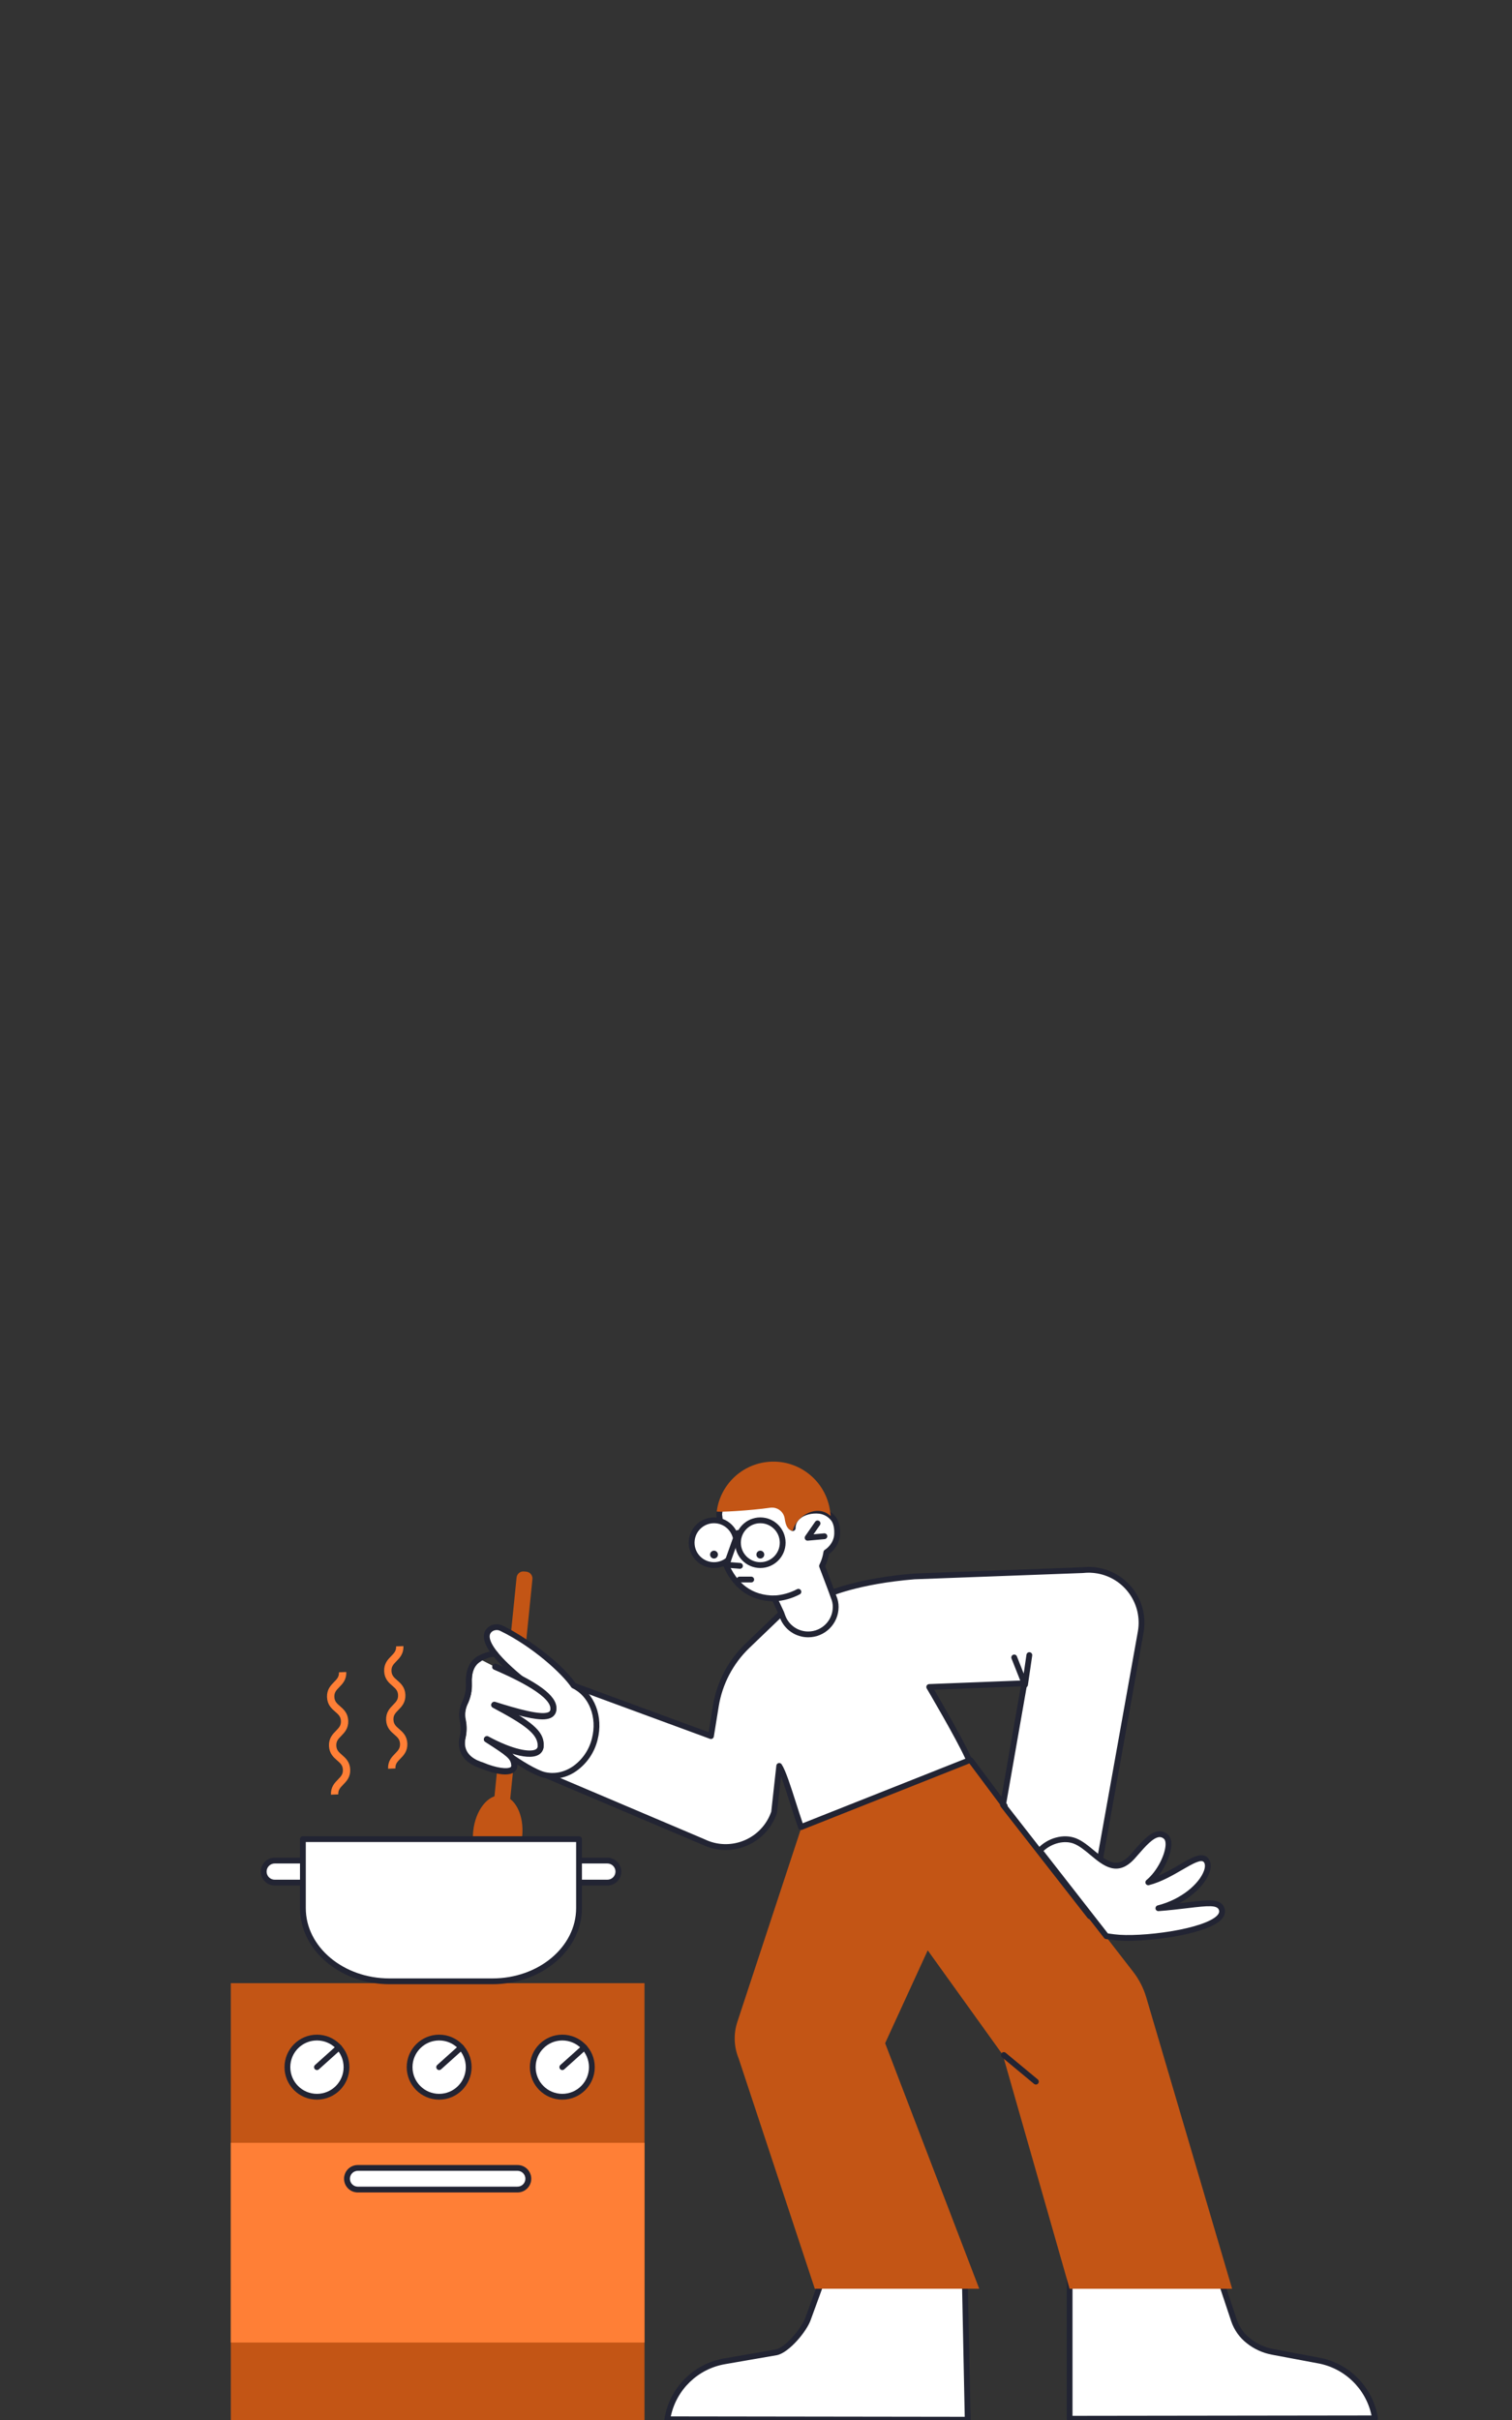 <?xml version="1.0" encoding="utf-8"?>
<!-- Generator: Adobe Illustrator 26.1.0, SVG Export Plug-In . SVG Version: 6.00 Build 0)  -->
<svg version="1.1" id="Layer_1" xmlns="http://www.w3.org/2000/svg" xmlns:xlink="http://www.w3.org/1999/xlink" x="0px" y="0px"
	 viewBox="0 0 2000 3200" style="enable-background:new 0 0 2000 3200;" xml:space="preserve">
<rect x="0" y="0" width="2000" height="3200" fill="#333333" stroke="none"/>
<style type="text/css">
	.st0{fill:#70D9D9;}
	.st1{fill:#FFFFFF;}
	.st2{fill:#FF7F36;}
	.st3{fill:#007575;}
	.st4{fill:#222433;}
	.st5{fill:#FF7F36;stroke:#FF7F36;stroke-miterlimit:10;}
	.st6{fill:#15C2C1;}
	.st7{fill:#FDA979;}
	.st8{fill:#C35515;}
	.st9{fill:none;stroke:#5A38FD;stroke-width:111.905;stroke-miterlimit:10;}
	.st10{fill:none;stroke:#FF7F36;stroke-width:111.905;stroke-miterlimit:10;}
	.st11{fill:none;stroke:#FFFFFF;stroke-width:9.235;stroke-miterlimit:10;stroke-dasharray:23.088,36.94;}
	.st12{fill:none;stroke:#313341;stroke-width:3.831;stroke-miterlimit:10;}
	.st13{fill:none;}
	.st14{opacity:0.75;fill:#70D9D9;}
	.st15{fill:#5A38FD;}
	.st16{fill:none;stroke:#222433;stroke-width:8.504;stroke-miterlimit:10;stroke-dasharray:14.173,14.173;}
	.st17{fill:#7057FD;}
	.st18{fill:none;stroke:#222433;stroke-width:5.407;stroke-miterlimit:10;}
	.st19{fill:#222433;stroke:#222433;stroke-width:5.43;stroke-miterlimit:10;}
	.st20{fill:#2B292D;}
	.st21{fill:none;stroke:#C35515;stroke-width:9.91;stroke-miterlimit:10;}
	.st22{fill:none;stroke:#C35515;stroke-width:5.669;stroke-miterlimit:10;}
	.st23{fill:#C35515;stroke:#000000;stroke-miterlimit:10;}
	.st24{fill:#C35515;stroke:#000000;stroke-width:0.604;stroke-miterlimit:10;}
	.st25{fill:#15C2C1;stroke:#222433;stroke-width:6.164;stroke-miterlimit:10;}
	.st26{fill:#FFFFFF;stroke:#000000;stroke-width:6.164;stroke-miterlimit:10;}
	.st27{fill:none;stroke:#007575;stroke-width:6.164;stroke-miterlimit:10;}
	.st28{fill:none;stroke:#FFFFFF;stroke-width:14.173;stroke-miterlimit:10;stroke-dasharray:23.088,36.94;}
	.st29{fill-rule:evenodd;clip-rule:evenodd;fill:#FDA979;}
	.st30{fill-rule:evenodd;clip-rule:evenodd;fill:#FFFFFF;}
	.st31{fill-rule:evenodd;clip-rule:evenodd;fill:#007575;}
	.st32{fill:#606060;}
	.st33{clip-path:url(#SVGID_00000080169107236755404100000010143210915574404526_);}
	.st34{fill:#222433;stroke:#222433;stroke-width:1.047;stroke-miterlimit:10;}
	.st35{fill:#222433;stroke:#222433;stroke-width:2.269;stroke-miterlimit:10;}
	.st36{fill:#82B1FF;}
	.st37{fill:#15C2C1;stroke:#70D9D9;stroke-width:15.652;stroke-miterlimit:10;}
	.st38{stroke:#222433;stroke-width:0.833;stroke-miterlimit:10;}
	.st39{clip-path:url(#SVGID_00000183931961041277315540000013767536683035372435_);}
	.st40{clip-path:url(#SVGID_00000183931961041277315540000013767536683035372435_);fill:#FF7F36;}
	.st41{clip-path:url(#SVGID_00000183931961041277315540000013767536683035372435_);fill:#C35515;}
	.st42{fill:#222433;stroke:#222433;stroke-width:0.791;stroke-miterlimit:10;}
	.st43{fill-rule:evenodd;clip-rule:evenodd;fill:#FF7F36;}
	.st44{fill-rule:evenodd;clip-rule:evenodd;fill:#15C2C1;}
	.st45{fill:none;stroke:#FF7F36;stroke-width:11.339;stroke-miterlimit:10;}
	.st46{fill:none;stroke:#FF7F36;stroke-width:9.693;stroke-miterlimit:10;}
	.st47{opacity:0.44;fill:#FDA979;}
	.st48{fill:none;stroke:#70D9D9;stroke-width:8.504;stroke-miterlimit:10;stroke-dasharray:11.509,11.51;}
	.st49{opacity:0.75;fill:#007575;}
	.st50{clip-path:url(#SVGID_00000079468058031267911440000001819098274196521369_);}
	.st51{fill:none;stroke:#FF7F36;stroke-miterlimit:10;}
	.st52{clip-path:url(#SVGID_00000097458572147071835850000018044461403007151785_);}
	.st53{stroke:#70D9D9;stroke-width:8.504;stroke-miterlimit:10;}
	.st54{fill:#FDA979;stroke:#222433;stroke-width:17.008;stroke-miterlimit:10;}
	.st55{clip-path:url(#SVGID_00000107583220237216821390000000322197086966428069_);}
	.st56{fill:none;stroke:#222433;stroke-width:16.122;stroke-linecap:round;stroke-miterlimit:10;}
	.st57{clip-path:url(#SVGID_00000057126835411872952740000001058396021294350481_);fill:#15C2C1;}
	.st58{clip-path:url(#SVGID_00000057126835411872952740000001058396021294350481_);fill:#C35515;}
	
		.st59{clip-path:url(#SVGID_00000057126835411872952740000001058396021294350481_);fill:#15C2C1;stroke:#000000;stroke-width:8.275;stroke-miterlimit:10;}
	.st60{clip-path:url(#SVGID_00000057126835411872952740000001058396021294350481_);fill:#FF7F36;}
	
		.st61{clip-path:url(#SVGID_00000057126835411872952740000001058396021294350481_);fill:#15C2C1;stroke:#000000;stroke-width:8.504;stroke-miterlimit:10;}
	
		.st62{clip-path:url(#SVGID_00000057126835411872952740000001058396021294350481_);fill:none;stroke:#000000;stroke-width:8.504;stroke-miterlimit:10;}
	
		.st63{clip-path:url(#SVGID_00000057126835411872952740000001058396021294350481_);fill:#FFFFFF;stroke:#000000;stroke-width:8.504;stroke-miterlimit:10;}
	.st64{clip-path:url(#SVGID_00000057126835411872952740000001058396021294350481_);}
	.st65{fill:none;stroke:#000000;stroke-width:8.281;stroke-linecap:round;stroke-miterlimit:10;}
	
		.st66{clip-path:url(#SVGID_00000057126835411872952740000001058396021294350481_);fill:#FFFFFF;stroke:#000000;stroke-width:8.745;stroke-miterlimit:10;}
	.st67{clip-path:url(#SVGID_00000057126835411872952740000001058396021294350481_);fill:none;}
	.st68{clip-path:url(#SVGID_00000062900702492323595150000011253358890181844627_);fill:#FF7F36;}
	.st69{clip-path:url(#SVGID_00000062900702492323595150000011253358890181844627_);}
	
		.st70{clip-path:url(#SVGID_00000062900702492323595150000011253358890181844627_);fill:none;stroke:#5A38FD;stroke-width:111.905;stroke-miterlimit:10;}
	.st71{clip-path:url(#SVGID_00000097489739503212974850000010421127748475546768_);}
	
		.st72{opacity:0.57;clip-path:url(#SVGID_00000097489739503212974850000010421127748475546768_);fill:none;stroke:#FFFFFF;stroke-width:32.706;stroke-linecap:round;stroke-miterlimit:10;}
	.st73{fill:#222433;stroke:#000000;stroke-width:7.087;stroke-miterlimit:10;}
	
		.st74{clip-path:url(#SVGID_00000097489739503212974850000010421127748475546768_);fill:#222433;stroke:#222433;stroke-width:163.17;stroke-miterlimit:10;}
	.st75{fill:none;stroke:#000000;stroke-width:7.087;stroke-miterlimit:10;}
	
		.st76{clip-path:url(#SVGID_00000097489739503212974850000010421127748475546768_);fill:#70D9D9;stroke:#000000;stroke-width:2.835;stroke-linecap:round;stroke-miterlimit:10;}
	.st77{clip-path:url(#SVGID_00000055694188409273872590000018411882615636663711_);fill:#FFFFFF;}
	.st78{clip-path:url(#SVGID_00000055694188409273872590000018411882615636663711_);fill:#222433;}
	.st79{clip-path:url(#SVGID_00000055694188409273872590000018411882615636663711_);fill:#15C2C1;}
	.st80{clip-path:url(#SVGID_00000055694188409273872590000018411882615636663711_);fill:#FDA979;}
	.st81{clip-path:url(#SVGID_00000055694188409273872590000018411882615636663711_);}
	.st82{clip-path:url(#SVGID_00000055694188409273872590000018411882615636663711_);fill:#FF7F36;}
	.st83{clip-path:url(#SVGID_00000055694188409273872590000018411882615636663711_);fill:#C35515;}
	.st84{clip-path:url(#SVGID_00000028299504645515171740000015281293695652211624_);}
</style>
<g transform="translate(622.0 579.0) rotate(0.0 214.0 227.5) scale(0.998 0.999)">
	<path class="st8" d="M-317.34,2045.42h548.31v582.41h-548.31V2045.42z"/>
	<path class="st2" d="M-317.34,2256.7h548.31v264.37h-548.31V2256.7z"/>
	<ellipse class="st1" cx="-203.15" cy="2156.59" rx="39.08" ry="39.11"/>
	<path class="st4" d="M-203.15,2199.59c-23.75,0-43-19.25-43-43c0-23.75,19.25-43,43-43c23.75,0,43,19.25,43,43c0,0,0,0,0,0
		C-160.17,2180.32-179.41,2199.56-203.15,2199.59z M-203.15,2121.25c-19.51,0-35.33,15.82-35.33,35.33
		c0,19.51,15.82,35.33,35.33,35.33s35.33-15.82,35.33-35.33c0,0,0,0,0,0C-167.84,2137.08-183.64,2121.28-203.15,2121.25
		L-203.15,2121.25z"/>
	<path class="st4" d="M-203.15,2160.42c-2.12,0-3.83-1.72-3.83-3.84c0-1.09,0.46-2.12,1.27-2.85l29.16-26.14
		c1.58-1.41,4-1.28,5.42,0.29c1.41,1.58,1.28,4-0.29,5.42l0,0l-29.16,26.15C-201.29,2160.08-202.2,2160.42-203.15,2160.42z"/>
	<ellipse class="st1" cx="-41.19" cy="2156.59" rx="39.08" ry="39.11"/>
	<path class="st4" d="M-41.19,2199.59c-23.75,0-43-19.25-43-43s19.25-43,43-43s43,19.25,43,43l0,0
		C1.78,2180.32-17.45,2199.56-41.19,2199.59L-41.19,2199.59z M-41.19,2121.25c-19.51,0-35.33,15.82-35.33,35.33
		s15.82,35.33,35.33,35.33s35.33-15.82,35.33-35.33c0,0,0,0,0,0C-5.88,2137.08-21.69,2121.28-41.19,2121.25L-41.19,2121.25z"/>
	<path class="st4" d="M-41.19,2160.42c-2.12,0-3.83-1.72-3.83-3.84c0-1.09,0.46-2.12,1.27-2.85l29.15-26.14
		c1.56-1.43,3.98-1.33,5.42,0.23c1.43,1.56,1.33,3.98-0.23,5.42c-0.02,0.02-0.05,0.04-0.07,0.07l-29.16,26.15
		C-39.33,2160.08-40.25,2160.42-41.19,2160.42z"/>
	<ellipse class="st1" cx="122.05" cy="2156.59" rx="39.08" ry="39.11"/>
	<path class="st4" d="M122.04,2199.59c-23.75,0-43-19.25-43-43c0-23.75,19.25-43,43-43c23.75,0,43,19.25,43,43
		C165.02,2180.32,145.78,2199.56,122.04,2199.59z M122.04,2121.25c-19.51,0-35.33,15.82-35.33,35.33
		c0,19.51,15.82,35.33,35.33,35.33c19.51,0,35.33-15.82,35.33-35.33c0,0,0,0,0,0C157.35,2137.08,141.55,2121.28,122.04,2121.25
		L122.04,2121.25z"/>
	<path class="st4" d="M122.05,2160.42c-2.12,0-3.83-1.72-3.83-3.84c0-1.09,0.46-2.12,1.27-2.85l29.15-26.14
		c1.58-1.41,4-1.28,5.42,0.29s1.28,4-0.29,5.42l0,0l-29.16,26.15C123.9,2160.08,122.99,2160.42,122.05,2160.42L122.05,2160.42z"/>
	<path class="st1" d="M-148.64,2289.98H62.28c7.9,0,14.31,6.41,14.31,14.31l0,0c0,7.9-6.41,14.31-14.31,14.31h-210.92
		c-7.9,0-14.31-6.41-14.31-14.31l0,0C-162.95,2296.38-156.54,2289.98-148.64,2289.98z"/>
	<path class="st4" d="M62.28,2322.43h-210.92c-10.02,0.25-18.35-7.67-18.6-17.69c-0.25-10.02,7.67-18.35,17.69-18.6
		c0.3-0.01,0.61-0.01,0.91,0H62.28c10.02-0.25,18.35,7.67,18.6,17.69c0.25,10.02-7.67,18.35-17.69,18.6
		C62.89,2322.44,62.59,2322.44,62.28,2322.43z M-148.64,2293.81c-5.79-0.19-10.63,4.34-10.82,10.13
		c-0.19,5.79,4.34,10.63,10.13,10.82c0.23,0.01,0.46,0.01,0.69,0H62.28c5.79,0.19,10.63-4.34,10.82-10.13
		c0.19-5.79-4.34-10.63-10.13-10.82c-0.23-0.01-0.46-0.01-0.69,0H-148.64z"/>
</g>
<g transform="translate(858.0 46.0) rotate(0.0 475.5 497.0) translate(0.0 0.0) scale(1 1.001)">
	<path class="st8" d="M-164.78,2029.92l2.94,0.3c4.98,0.5,8.61,4.95,8.11,9.93l-32.94,325.63c-0.5,4.98-4.95,8.61-9.93,8.11
		l-2.94-0.3c-4.98-0.5-8.61-4.95-8.11-9.93l32.94-325.63C-174.21,2033.05-169.76,2029.42-164.78,2029.92z"/>
	<path class="st1" d="M24.7,3149.93c0,0,0.13-0.93,0.43-2.57c7.05-37.93,36.98-67.46,75.01-73.99l68.79-11.92
		c14.63-3.05,37.27-30.4,41.97-44.51l19.08-52.15h188.24l3.82,185.7L24.7,3149.93z"/>
	<path class="st4" d="M422.02,3154.31l-397.32-0.55c-2.12,0-3.83-1.72-3.83-3.84c0-0.17,0.01-0.35,0.04-0.52
		c0,0,0.13-0.99,0.46-2.74c7.44-39.46,38.57-70.18,78.13-77.08l68.71-11.91c13.13-2.81,34.83-29.27,39.06-41.96l19.11-52.25
		c0.55-1.51,1.99-2.52,3.6-2.52h188.23c2.09,0,3.79,1.67,3.83,3.76l3.82,185.69c0.04,2.12-1.64,3.87-3.75,3.91
		C422.08,3154.3,422.05,3154.3,422.02,3154.31L422.02,3154.31z M29.29,3146.1l388.82,0.54l-3.66-178.02h-181.8l-18.15,49.63
		c-5.04,15.14-28.63,43.58-44.79,46.95c-0.04,0.01-0.09,0.02-0.13,0.02l-68.79,11.92C65.12,3083.37,36.81,3110.67,29.29,3146.1
		L29.29,3146.1z"/>
	<path class="st1" d="M960.79,3148.65c0,0-0.13-0.93-0.43-2.57c-7.05-37.93-36.98-67.46-75.01-73.99l-59.84-11.23
		c-11.71-2.11-22.7-7.09-32.01-14.5c-8.86-6.92-15.52-16.27-19.17-26.9l-19.08-57.24H556.84v186.97L960.79,3148.65z"/>
	<path class="st4" d="M556.84,3153.03c-2.12,0-3.83-1.72-3.83-3.83v-186.97c0-2.12,1.72-3.83,3.83-3.83h198.41
		c1.65,0,3.12,1.06,3.64,2.62l19.08,57.23c3.41,9.92,9.62,18.64,17.9,25.09c8.82,7.02,19.23,11.74,30.32,13.75l59.87,11.23
		c39.53,6.92,70.64,37.62,78.07,77.06c0.32,1.76,0.46,2.75,0.46,2.75c0.29,2.1-1.18,4.03-3.28,4.32c-0.17,0.02-0.34,0.04-0.52,0.04
		L556.84,3153.03L556.84,3153.03z M560.67,2966.07v179.29l395.52-0.53c-7.52-35.43-35.82-62.72-71.5-68.95l-59.9-11.24
		c-12.32-2.23-23.89-7.48-33.69-15.27c-9.44-7.37-16.53-17.33-20.41-28.65l-18.22-54.64L560.67,2966.07z"/>
	<path class="st8" d="M219.8,2977.5h217.49l-124.48-324.38l56.34-122.68l99.29,138.07l88.4,309h214.94l-113.71-385.43
		c-3.64-12.12-9.51-23.47-17.3-33.45l-213.66-275.55c-1.37-1.58-2.57-3.31-3.57-5.15L202,2368.28l-84.58,256.41
		c-5.33,15.91-4.73,33.22,1.69,48.72L219.8,2977.5z"/>
	<path class="st4" d="M96.19,1967.86c-2.06,0-3.75-1.62-3.83-3.67c-0.05-1.11-0.07-2.22-0.07-3.35c-0.03-3.17,0.17-6.34,0.59-9.49
		c0.31-2.1,2.25-3.55,4.35-3.24c2.06,0.3,3.5,2.19,3.25,4.26c-0.38,2.79-0.55,5.61-0.53,8.43c0,1.05,0.02,2.06,0.06,3.06
		c0.09,2.12-1.55,3.9-3.67,3.99C96.3,1967.86,96.25,1967.86,96.19,1967.86L96.19,1967.86z M512.2,2707.7
		c-0.89,0-1.76-0.31-2.44-0.88l-42.35-35.1c-1.65-1.32-1.92-3.74-0.6-5.39c1.32-1.65,3.74-1.92,5.39-0.6
		c0.04,0.03,0.07,0.06,0.1,0.09l42.35,35.1c1.63,1.35,1.86,3.77,0.51,5.4C514.42,2707.19,513.34,2707.7,512.2,2707.7L512.2,2707.7z"
		/>
	<path class="st1" d="M583.55,2485.29l67.37-375.5c6.68-38.05-18.75-74.31-56.8-80.99c-6.58-1.16-13.3-1.36-19.94-0.61l-222.52,8.26
		c-77.16,6.25-115.31,24.06-115.31,24.06l-63.33,27l-42.65,40.91c-22.02,21.13-36.57,48.85-41.44,78.98l-6.49,40.06l-181.61-66.74
		l-59.4,108.6l228.79,96.99c0.88,0.33,1.74,0.71,2.59,1.12c33.72,16.08,74.09,1.78,90.17-31.94c1.14-2.39,2.14-4.84,2.99-7.35
		l6.79-61.24c7.63,11.45,19.46,54.96,28.79,80.74l222.52-88.18c-10.56-25.31-52.9-96.85-52.9-96.85l125.8-4.89l-28.21,160.71
		L583.55,2485.29z"/>
	<path class="st4" d="M583.55,2489.13c-1.18,0-2.29-0.54-3.02-1.47l-114.82-146.88c-0.67-0.86-0.94-1.95-0.76-3.02l27.39-156.03
		l-114.64,4.46c10.2,17.39,40.95,70.37,49.88,91.8c0.81,1.96-0.11,4.2-2.06,5.02c-0.02,0.01-0.04,0.02-0.06,0.03l-222.52,88.18
		c-1.97,0.78-4.2-0.18-4.98-2.15c-0.01-0.04-0.03-0.07-0.04-0.11c-3.24-8.94-6.82-20.16-10.29-31.01
		c-4.31-13.49-8.72-27.28-12.57-37.17l-5.3,47.81c-0.03,0.28-0.09,0.55-0.18,0.81c-12.69,37.37-53.28,57.38-90.65,44.69
		c-2.66-0.9-5.26-1.96-7.79-3.17c-0.86-0.41-1.6-0.73-2.29-0.99l-0.15-0.06l-228.78-96.99c-1.95-0.83-2.86-3.08-2.03-5.03
		c0.05-0.12,0.1-0.23,0.16-0.34l59.4-108.6c0.91-1.67,2.91-2.41,4.69-1.76l177.25,65.14l5.74-35.47c5.07-30.93,20-59.39,42.57-81.14
		l42.65-40.91c0.33-0.32,0.72-0.58,1.15-0.76l63.28-26.98c2.33-1.08,40.41-18.21,116.56-24.37c0.06,0,0.11-0.01,0.17-0.01
		l222.38-8.25c40.5-4.49,76.98,24.7,81.47,65.21c0.77,6.96,0.55,13.99-0.66,20.89l-67.37,375.51
		C587,2487.8,585.41,2489.14,583.55,2489.13L583.55,2489.13z M472.81,2337.39l108.48,138.78l65.85-367.06
		c6.31-35.97-17.74-70.23-53.7-76.54c-6.22-1.09-12.57-1.28-18.84-0.58c-0.1,0.01-0.19,0.02-0.29,0.02l-222.44,8.25
		c-75.36,6.12-113.54,23.53-113.92,23.7l-62.79,26.78l-42.14,40.42c-21.37,20.59-35.51,47.54-40.31,76.83l-6.49,40.06
		c-0.34,2.09-2.31,3.51-4.4,3.17c-0.24-0.04-0.48-0.1-0.72-0.19l-178.5-65.61l-55.79,101.98l224.81,95.3
		c0.87,0.33,1.79,0.73,2.81,1.22c31.8,15.17,69.88,1.69,85.05-30.11c1.02-2.14,1.92-4.33,2.69-6.56l6.74-60.82
		c0.23-2.11,2.13-3.62,4.23-3.39c1.13,0.13,2.14,0.74,2.77,1.68c5.3,7.96,11.96,28.78,19.01,50.83c2.98,9.31,6.04,18.9,8.88,27.01
		l215.13-85.25c-12.43-27.38-50.7-92.12-51.1-92.8c-1.08-1.82-0.48-4.17,1.35-5.25c0.55-0.32,1.17-0.51,1.81-0.53l125.8-4.89
		c1.16-0.04,2.27,0.44,3.04,1.31c0.76,0.87,1.09,2.04,0.89,3.19L472.81,2337.39z"/>
	<path class="st1" d="M-183.32,2273.81c11.29,8.34,33.13,21.72,44.3,24.64c28.7,7.47,59-13.52,67.69-46.88
		c7.8-29.95-4.49-59.68-27.85-70.85c-19.93-29.58-69.7-63.3-95.44-75.71c-5.04-2.51-11.08-1.82-15.42,1.76
		c-7.65,6.53-9.59,23.07,40.5,64.39"/>
	<path class="st4" d="M-127.16,2303.8c-4.33,0-8.63-0.55-12.82-1.65c-12.03-3.13-34.33-16.92-45.62-25.26
		c-1.69-1.28-2.01-3.69-0.73-5.37c1.26-1.65,3.6-2,5.28-0.79c10.95,8.09,32.56,21.29,42.99,24.01c12.78,3.32,26.35,0.64,38.2-7.57
		c12.37-8.83,21.18-21.81,24.81-36.57c7.25-27.87-3.59-55.8-25.79-66.42c-0.62-0.3-1.14-0.75-1.52-1.32
		c-12.18-18.07-51.6-53.98-93.93-74.4c-3.67-1.86-8.08-1.38-11.27,1.22c-1.84,1.53-2.86,3.83-2.75,6.21
		c0.05,6.26,5.74,21.4,43.21,52.3c1.63,1.35,1.87,3.77,0.52,5.4c-1.35,1.63-3.77,1.87-5.4,0.52
		c-30.83-25.44-45.87-44.46-45.99-58.16c-0.13-4.66,1.87-9.12,5.44-12.11c5.5-4.57,13.17-5.47,19.58-2.29
		c27.71,13.37,76.29,47.11,96.37,76.17c24.87,12.53,37.03,43.79,28.96,74.81c-4.1,16.54-13.99,31.06-27.87,40.94
		C-104.73,2300.08-115.79,2303.68-127.16,2303.8L-127.16,2303.8z"/>
	<path class="st1" d="M-203.19,2156.06c41.5,18.11,77.02,37.36,77.15,55.1c0.11,15.76-22.89,12.95-78.42-4.69
		c50.38,26.82,62.38,38.62,61.49,54.77c-0.89,16.15-32.44,11.62-71.2-9.38c29.8,19.1,35.31,23.03,36.32,33.83
		c1.16,12.95-22.18,9.62-43.53,0.51l-1.71-0.51c-23.51-8.21-25.84-24.15-23.13-36.12c1.7-7.23,1.81-14.74,0.33-22.01
		c-1.77-7.85-0.86-16.07,2.58-23.35c3.89-7.91,5.76-16.65,5.45-25.46c-0.64-12.54,1.69-26.26,13.94-33.32"/>
	<path class="st4" d="M-189.71,2298.08c-9.7,0-22.27-3.72-32.97-8.27l-1.51-0.46c-0.05-0.02-0.1-0.03-0.15-0.05
		c-11.59-4.05-19.52-10.3-23.58-18.58c-3.18-6.88-3.9-14.65-2.03-22c1.57-6.7,1.68-13.66,0.31-20.4
		c-1.93-8.67-0.92-17.73,2.87-25.76c3.62-7.36,5.36-15.49,5.09-23.68c-0.91-17.8,4.42-30.19,15.86-36.78
		c1.84-1.06,4.18-0.43,5.24,1.41c1.06,1.84,0.43,4.18-1.41,5.24c-8.86,5.1-12.79,14.85-12.03,29.8c0.33,9.46-1.67,18.85-5.84,27.35
		c-3.05,6.49-3.85,13.81-2.28,20.81c1.6,7.84,1.49,15.94-0.33,23.74c-4.23,18.64,8.84,27.47,20.58,31.59l1.63,0.49
		c0.13,0.04,0.26,0.09,0.39,0.14c18.74,8,33.12,9.2,37.15,6.29c0.92-0.67,1.33-1.84,1.05-2.94c-0.82-8.77-5.11-12.07-34.57-30.95
		c-1.79-1.13-2.32-3.5-1.18-5.29c1.08-1.71,3.31-2.28,5.08-1.31c32.56,17.64,55.38,21.21,62.81,17.06c1.7-0.86,2.76-2.61,2.74-4.52
		c0.89-16.22-17.63-28.9-59.46-51.17c-1.87-0.99-2.58-3.31-1.59-5.19c0.87-1.64,2.79-2.42,4.55-1.86c29.03,9.22,63.4,19.03,71.59,13
		c0.86-0.64,1.85-1.74,1.83-4.64c-0.15-19-56.37-43.54-74.85-51.6c-1.94-0.85-2.83-3.11-1.98-5.05c0.85-1.94,3.11-2.83,5.05-1.98
		c55.56,24.25,79.32,41.77,79.45,58.58c0.03,4.77-1.64,8.42-4.95,10.87c-6.79,5-19.85,4.57-46.08-2.32
		c26.97,16.58,34.9,27.34,34.11,41.77c-0.12,4.53-2.66,8.65-6.66,10.79c-7.83,4.37-21,2.77-35.4-1.82c4.22,3.86,6.79,9.2,7.16,14.91
		c0.51,3.8-1.1,7.57-4.18,9.84C-181.03,2297.22-185.04,2298.08-189.71,2298.08L-189.71,2298.08z M497.83,2183.43
		c-1.57,0-2.99-0.97-3.56-2.43l-14.25-35.98c-0.82-1.95,0.1-4.2,2.05-5.02c1.95-0.82,4.2,0.1,5.02,2.05
		c0.02,0.05,0.04,0.1,0.06,0.15l8.96,22.64l3.65-24.96c0.31-2.1,2.25-3.55,4.35-3.24c2.1,0.31,3.55,2.25,3.24,4.35l-5.72,39.17
		c-0.25,1.72-1.63,3.05-3.35,3.25C498.12,2183.43,497.98,2183.44,497.83,2183.43L497.83,2183.43z"/>
	<path class="st1" d="M190.55,1972.74c0-16.59,18.57-24.79,35.61-22.89c7.68,0.97,14.6,5.13,19.08,11.45
		c3.53,5.31,4.36,12.85,4.1,19.16c-0.64,16.02-14.27,24.2-14.27,24.2c-0.73,4.84-2.05,9.57-3.93,14.09
		c-0.56,1.35-1.16,2.67-1.8,3.98l11.61,30.65l3.79,10.37c1.78,4.11,2.69,8.55,2.67,13.04c-0.01,20.05-16.26,36.29-36.31,36.28
		c-14.95,0-28.37-9.18-33.8-23.11l-1.82-5.05c0,0-8.96-19.34-9.09-19.34c-35.61,0-55.23-21.77-65.51-47.79l-7.56-63.34
		c0.57-4.6,0.68-7.52,3.1-10.41l20.88-24.91l61.8,16.73L190.55,1972.74z"/>
	<path class="st4" d="M211.11,2116.9c-16.56,0.07-31.44-10.1-37.38-25.55l-1.8-4.99c-2.49-5.37-6.2-13.34-7.94-16.99
		c-31.01-0.84-54.03-18.15-66.68-50.19c-0.12-0.31-0.2-0.63-0.24-0.95l-7.56-63.33c-0.04-0.31-0.04-0.62,0-0.93l0.16-1.34
		c0.48-4.07,0.89-7.58,3.81-11.06l20.88-24.91c0.96-1.14,2.5-1.63,3.94-1.24l61.8,16.73c1.27,0.34,2.27,1.31,2.66,2.56l7.77,25.04
		c1.22-1.85,2.68-3.53,4.34-5.01c7.5-6.72,19.65-10.06,31.71-8.72c8.77,1.11,16.67,5.84,21.79,13.04
		c4.43,6.66,5.05,15.37,4.81,21.53c-0.58,14.68-10.64,23.42-14.59,26.29c-0.81,4.57-2.13,9.04-3.91,13.32
		c-0.37,0.9-0.76,1.79-1.17,2.68l11.04,29.12l3.76,10.32c1.97,4.57,2.97,9.5,2.94,14.48C251.23,2098.95,233.27,2116.9,211.11,2116.9
		L211.11,2116.9z M104.62,2016.83c11.92,29.8,32.69,44.91,61.76,44.91c2.47,0,3.04,1.21,4.94,5.21c0.86,1.82,2,4.24,3.13,6.67
		c2.26,4.84,4.5,9.68,4.5,9.68c0.05,0.1,0.09,0.2,0.13,0.31l1.82,5.05c4.83,12.46,16.85,20.64,30.21,20.58
		c17.92-0.02,32.44-14.54,32.46-32.46c0.03-3.96-0.78-7.88-2.36-11.52c-0.03-0.07-0.06-0.14-0.08-0.21l-3.79-10.38l-11.6-30.6
		c-0.37-0.99-0.32-2.08,0.14-3.03c0.61-1.24,1.18-2.5,1.7-3.77c1.77-4.23,3.01-8.67,3.69-13.2c0.17-1.13,0.84-2.13,1.82-2.72
		c0.47-0.29,11.87-7.39,12.41-21.06c0.16-4.11-0.07-11.77-3.47-16.88c-3.86-5.39-9.79-8.93-16.36-9.77
		c-9.9-1.1-19.76,1.51-25.69,6.81c-3.6,3.06-5.65,7.55-5.6,12.27c0,2.12-1.72,3.83-3.84,3.83c-1.68,0-3.16-1.09-3.66-2.7
		L176.06,1939l-57.4-15.54l-19.31,23.04c-1.39,1.65-1.62,3.25-2.07,7.03l-0.11,0.92L104.62,2016.83z"/>
	<path class="st1" d="M105.27,2014.79c-12.61,10.39-31.25,8.59-41.64-4.02c-10.39-12.61-8.59-31.25,4.02-41.64
		c12.61-10.39,31.25-8.59,41.64,4.02c3.07,3.72,5.17,8.13,6.15,12.85"/>
	<path class="st4" d="M86.52,2025.37c-1.09,0-2.18-0.05-3.27-0.16c-18.37-1.77-31.82-18.1-30.05-36.47
		c1.77-18.37,18.1-31.82,36.47-30.05c8.82,0.85,16.94,5.17,22.58,12.01c3.46,4.2,5.84,9.18,6.94,14.51c0.43,2.07-0.91,4.1-2.98,4.53
		s-4.1-0.91-4.53-2.98l0,0c-0.85-4.11-2.68-7.95-5.35-11.19c-9.04-10.97-25.27-12.54-36.24-3.5s-12.54,25.27-3.5,36.24
		c9.04,10.97,25.27,12.54,36.24,3.5c0,0,0,0,0,0c1.66-1.31,4.07-1.03,5.39,0.64c1.27,1.61,1.05,3.94-0.51,5.28
		C101.75,2022.68,94.26,2025.38,86.52,2025.37z"/>
	<ellipse class="st1" cx="147.72" cy="1991.96" rx="29.59" ry="29.61"/>
	<g>
		<path class="st4" d="M147.72,2025.38c-18.46,0-33.42-14.96-33.42-33.41c0-18.46,14.96-33.42,33.41-33.42
			c18.46,0,33.42,14.96,33.42,33.41c0,0,0,0,0,0.01C181.11,2010.4,166.16,2025.35,147.72,2025.38z M147.72,1966.21
			c-14.22,0-25.75,11.52-25.75,25.74c0,14.22,11.52,25.75,25.74,25.75c14.22,0,25.75-11.52,25.75-25.74c0,0,0,0,0,0
			C173.45,1977.75,161.93,1966.23,147.72,1966.21z M166.38,2069.42c-2.12,0.06-3.88-1.61-3.94-3.73c-0.06-2.12,1.61-3.88,3.73-3.94
			c10.53-0.6,20.81-3.46,30.14-8.38c1.88-0.97,4.2-0.23,5.16,1.66c0.96,1.86,0.25,4.14-1.59,5.13c-10.3,5.43-21.64,8.59-33.27,9.25
			C166.53,2069.41,166.46,2069.42,166.38,2069.42z M135.66,2044.44h-15.42c-2.12,0-3.83-1.72-3.83-3.83c0-2.12,1.72-3.83,3.83-3.83
			h15.42c2.12,0,3.83,1.72,3.83,3.83C139.5,2042.73,137.78,2044.44,135.66,2044.44z"/>
		<path class="st4" d="M120.8,2026.36c-0.1,0-0.2,0-0.3-0.01l-17.81-1.41c-2.11-0.17-3.69-2.01-3.52-4.12
			c0.03-0.34,0.1-0.67,0.21-0.99l15-42.06c0.75-1.98,2.96-2.98,4.94-2.23c1.93,0.73,2.93,2.85,2.28,4.81l-13.32,37.34l12.81,1.01
			c2.11,0.16,3.69,2.01,3.53,4.12C124.47,2024.81,122.81,2026.35,120.8,2026.36L120.8,2026.36z M210.24,1989.25
			c-2.12,0-3.83-1.72-3.83-3.84c0-0.78,0.24-1.54,0.68-2.19l13.2-19.01c1.23-1.73,3.62-2.13,5.35-0.9c1.7,1.21,2.12,3.55,0.95,5.28
			l-8.52,12.27l14.05-1.27c2.11-0.19,3.97,1.37,4.16,3.48s-1.37,3.97-3.48,4.16l-22.23,2
			C210.47,1989.25,210.35,1989.25,210.24,1989.25z"/>
		<ellipse class="st4" cx="147.72" cy="2007.66" rx="5.19" ry="5.19"/>
		<ellipse class="st4" cx="86.45" cy="2007.66" rx="5.19" ry="5.19"/>
	</g>
	<path class="st8" d="M190.85,1974.89c5.5-19.01,31.64-33.57,48.68-19.19c0.37,0.32,0.72,0.65,1.06,0.99
		c0.09-0.44,0.1-0.9,0.04-1.35l-0.53-3.99v-0.14c0-0.18-0.01-0.37-0.04-0.55c-5.42-41.42-43.39-70.61-84.81-65.19
		c-33.96,4.44-60.7,31.15-65.18,65.11c-0.19,1.5,45.23-1.11,70.7-4.84c9.27-1.33,17.87,5.1,19.21,14.37c0,0,0,0,0,0.01l0.04,0.26
		c1.05,7.83,3.76,15.42,10.58,15.72C190.65,1975.68,190.73,1975.28,190.85,1974.89L190.85,1974.89z"/>
	<path class="st1" d="M605.4,2511.71c3.31,0.45,6.79,0.91,10.46,1.38c38.92,4.96,147.66-9.67,142.45-35.87
		c-3.18-15.9-30.78-6.49-84.07-2.42c46.55-11.83,73-49.09,63.47-62.83c-9.54-13.74-40.95,19.33-76.83,28.62
		c19.84-16.41,32.94-50.88,23.66-59.9c-13.48-12.97-31.03,11.07-44.39,25.82c-29.38,32.69-50.37-10.3-76.19-20.48
		c-14.78-5.91-34.75-0.32-46.76,12.79L605.4,2511.71z"/>
	<path class="st4" d="M633.75,2517.84c-6.14,0.06-12.27-0.26-18.37-0.95c-3.68-0.47-7.18-0.94-10.49-1.39
		c-0.99-0.13-1.89-0.65-2.5-1.44l-88.19-112.88c-1.15-1.48-1.07-3.57,0.19-4.95c13.27-14.49,34.72-20.28,51-13.76
		c8.52,3.36,16.35,9.89,23.92,16.2c18.69,15.58,31,24.17,47.99,5.27c1.62-1.79,3.29-3.71,5.01-5.67
		c10.07-11.54,21.49-24.62,33.02-25.12c4.46-0.17,8.77,1.57,11.88,4.77c3.03,2.95,4.44,7.49,4.19,13.52
		c-0.43,10.83-6.73,27.12-16.89,40.37c9.4-4.24,18.54-9.05,27.37-14.38c17.64-10.23,31.58-18.29,38.98-7.64
		c3.25,4.68,3.49,11.11,0.7,18.6c-3.51,9.41-11.75,19.81-22.59,28.54c-5.37,4.31-11.14,8.11-17.22,11.34
		c3.46-0.4,6.78-0.8,9.97-1.18c14.32-1.71,25.63-3.06,33.66-2.47c3.59,0.26,14.53,1.07,16.69,11.85c0.63,3.15,0.38,7.97-4.36,13.05
		C740.72,2507.73,673.96,2517.84,633.75,2517.84L633.75,2517.84z M607.47,2508.11c2.84,0.38,5.8,0.77,8.89,1.17
		c16.69,2.13,46.47,0.54,74.1-3.95c31.01-5.04,54.06-12.91,61.65-21.05c3.05-3.27,2.59-5.56,2.44-6.31
		c-1.55-7.75-13.97-6.6-41.92-3.26c-11,1.32-23.47,2.8-38.09,3.92c-2.11,0.17-3.96-1.41-4.12-3.52c-0.15-1.86,1.07-3.56,2.89-4.02
		c32.01-8.13,54.95-28.99,61.08-45.38c1.85-4.95,1.92-9.05,0.18-11.54c-3.37-4.85-15.17,1.99-28.84,9.9
		c-12.36,7.16-27.74,16.06-43.87,20.24c-2.05,0.53-4.14-0.7-4.67-2.75c-0.37-1.44,0.12-2.97,1.27-3.92
		c14.49-11.98,24.78-33.72,25.29-46.5c0.15-3.65-0.51-6.39-1.86-7.7c-1.59-1.73-3.86-2.69-6.21-2.62
		c-8.24,0.36-18.96,12.63-27.57,22.5c-1.75,2-3.45,3.95-5.09,5.76c-22.78,25.35-41.81,9.48-58.6-4.52
		c-7.1-5.93-14.44-12.05-21.84-14.96c-12.37-4.95-29.12-0.84-40.25,9.52L607.47,2508.11z M471.01,2343.52
		c-1.21,0-2.34-0.57-3.07-1.53l-45.16-60.43c-1.27-1.7-0.92-4.1,0.78-5.37c1.7-1.27,4.1-0.92,5.37,0.78l45.16,60.43
		c1.27,1.69,0.93,4.1-0.77,5.37c-0.66,0.5-1.47,0.77-2.3,0.77L471.01,2343.52z"/>
	
		<ellipse transform="matrix(0.1 -0.995 0.995 0.1 -2545.534 1939.966)" class="st8" cx="-199.93" cy="2377.72" rx="51.1" ry="32.58"/>
	<path class="st4" d="M-189.41,2297.46c-9.7,0-22.27-3.72-32.97-8.27l-1.5-0.46l-0.15-0.05c-11.59-4.05-19.53-10.3-23.58-18.58
		c-3.18-6.88-3.9-14.65-2.03-22c1.57-6.7,1.68-13.66,0.31-20.4c-1.93-8.67-0.92-17.73,2.87-25.76c3.62-7.36,5.36-15.49,5.08-23.68
		c-0.91-17.79,4.42-30.19,15.86-36.78c0.05-0.03,0.1-0.05,0.15-0.08c1.49-0.77,14.81-7.52,23.1-6.21c2.09,0.33,3.52,2.29,3.19,4.39
		s-2.29,3.52-4.39,3.19l0,0c-4.38-0.7-13.51,2.93-18.3,5.4c-8.81,5.11-12.72,14.85-11.95,29.76c0.33,9.46-1.68,18.85-5.84,27.35
		c-3.05,6.49-3.85,13.81-2.28,20.81c1.6,7.84,1.49,15.94-0.34,23.74c-4.23,18.64,8.84,27.47,20.58,31.59l1.63,0.49
		c0.13,0.04,0.26,0.09,0.39,0.14c18.74,8,33.12,9.2,37.15,6.29c0.92-0.67,1.33-1.84,1.05-2.94c-0.82-8.77-5.11-12.06-34.57-30.95
		c-1.78-1.14-2.3-3.51-1.16-5.3c1.09-1.7,3.3-2.26,5.07-1.3c32.56,17.64,55.38,21.21,62.81,17.06c1.7-0.86,2.76-2.61,2.74-4.52
		c0.89-16.22-17.63-28.9-59.47-51.17c-1.87-1-2.58-3.32-1.58-5.19c0.87-1.63,2.78-2.41,4.54-1.85c29.03,9.22,63.4,19.03,71.59,13
		c0.86-0.64,1.85-1.74,1.83-4.64c-0.15-19-56.37-43.54-74.85-51.6c-1.94-0.85-2.83-3.11-1.98-5.05c0.85-1.94,3.11-2.83,5.05-1.98
		c55.56,24.25,79.32,41.77,79.45,58.58c0.03,4.77-1.63,8.42-4.95,10.87c-6.78,5-19.85,4.57-46.09-2.31
		c26.97,16.58,34.9,27.34,34.11,41.77c-0.12,4.53-2.66,8.66-6.66,10.79c-7.82,4.37-20.99,2.77-35.4-1.82
		c4.22,3.86,6.79,9.2,7.16,14.91c0.51,3.8-1.1,7.57-4.18,9.84C-180.72,2296.59-184.73,2297.46-189.41,2297.46z"/>
</g>
<g transform="translate(772.0 592.0) rotate(0.0 -326.0 222.5) scale(-0.89 0.893)">
	<g>
		<path class="st4" d="M239.41,2700.99l-0.01,0.01L239.41,2700.99z"/>
	</g>
</g>
<g transform="translate(653.0 426.0) rotate(0.0 186.5 77.0) scale(1 0.998)">
	<path class="st1" d="M-289.62,2038.37h100.52c8.05,0,14.58,6.53,14.58,14.58l0,0c0,8.05-6.53,14.58-14.58,14.58h-100.52
		c-8.05,0-14.58-6.53-14.58-14.58l0,0C-304.2,2044.89-297.67,2038.37-289.62,2038.37z"/>
	<path class="st4" d="M-189.1,2071.36h-100.53c-10.17,0-18.41-8.24-18.41-18.41c0-10.17,8.24-18.41,18.41-18.41h100.53
		c10.17,0,18.41,8.24,18.41,18.41C-170.68,2063.11-178.93,2071.36-189.1,2071.36z M-289.62,2042.2c-5.93,0-10.74,4.81-10.74,10.74
		c0,5.93,4.81,10.74,10.74,10.74h100.53c5.93,0,10.74-4.81,10.74-10.74c0-5.93-4.81-10.74-10.74-10.74H-289.62z"/>
	<path class="st1" d="M49.87,2038.37h100.52c8.05,0,14.58,6.53,14.58,14.58l0,0c0,8.05-6.53,14.58-14.58,14.58H49.87
		c-8.05,0-14.58-6.53-14.58-14.58l0,0C35.29,2044.89,41.82,2038.37,49.87,2038.37z"/>
	<path class="st4" d="M150.39,2071.36H49.87c-10.17,0-18.41-8.24-18.41-18.41c0-10.17,8.24-18.41,18.41-18.41h100.52
		c10.17,0,18.41,8.24,18.41,18.41C168.8,2063.11,160.56,2071.36,150.39,2071.36L150.39,2071.36z M49.87,2042.2
		c-5.93,0-10.74,4.81-10.74,10.74c0,5.93,4.81,10.74,10.74,10.74h100.52c5.93,0,10.74-4.81,10.74-10.74
		c0-5.93-4.81-10.74-10.74-10.74H49.87z"/>
	<path class="st1" d="M112.92,2009.94v91.42c0,53.32-51.54,96.95-114.54,96.95h-136.19c-63,0-114.54-43.63-114.54-96.95v-91.42
		H112.92z"/>
	<path class="st4" d="M-1.62,2202.16h-136.19c-65.27,0-118.37-45.21-118.37-100.79v-91.42c0-2.12,1.72-3.83,3.83-3.83h365.27
		c2.12,0,3.83,1.72,3.83,3.83v91.42C116.75,2156.94,63.65,2202.16-1.62,2202.16L-1.62,2202.16z M-248.52,2013.78v87.59
		c0,51.34,49.66,93.12,110.7,93.12h136.2c61.04,0,110.7-41.77,110.7-93.12v-87.59H-248.52z"/>
</g>
<g>
	<path class="st46" d="M453.21,2211.12c0.65,16.11-16.44,16.8-15.79,32.91c0.65,16.11,17.73,15.42,18.38,31.53
		c0.65,16.11-16.44,16.8-15.79,32.91c0.65,16.11,17.73,15.42,18.38,31.54c0.65,16.11-16.44,16.8-15.79,32.91"/>
</g>
<g>
	<path class="st46" d="M528.79,2176.84c0.65,16.11-16.44,16.8-15.79,32.91c0.65,16.11,17.73,15.42,18.38,31.53
		c0.65,16.11-16.44,16.8-15.79,32.91c0.65,16.11,17.73,15.42,18.38,31.54c0.65,16.11-16.44,16.8-15.79,32.91"/>
</g>
</svg>
